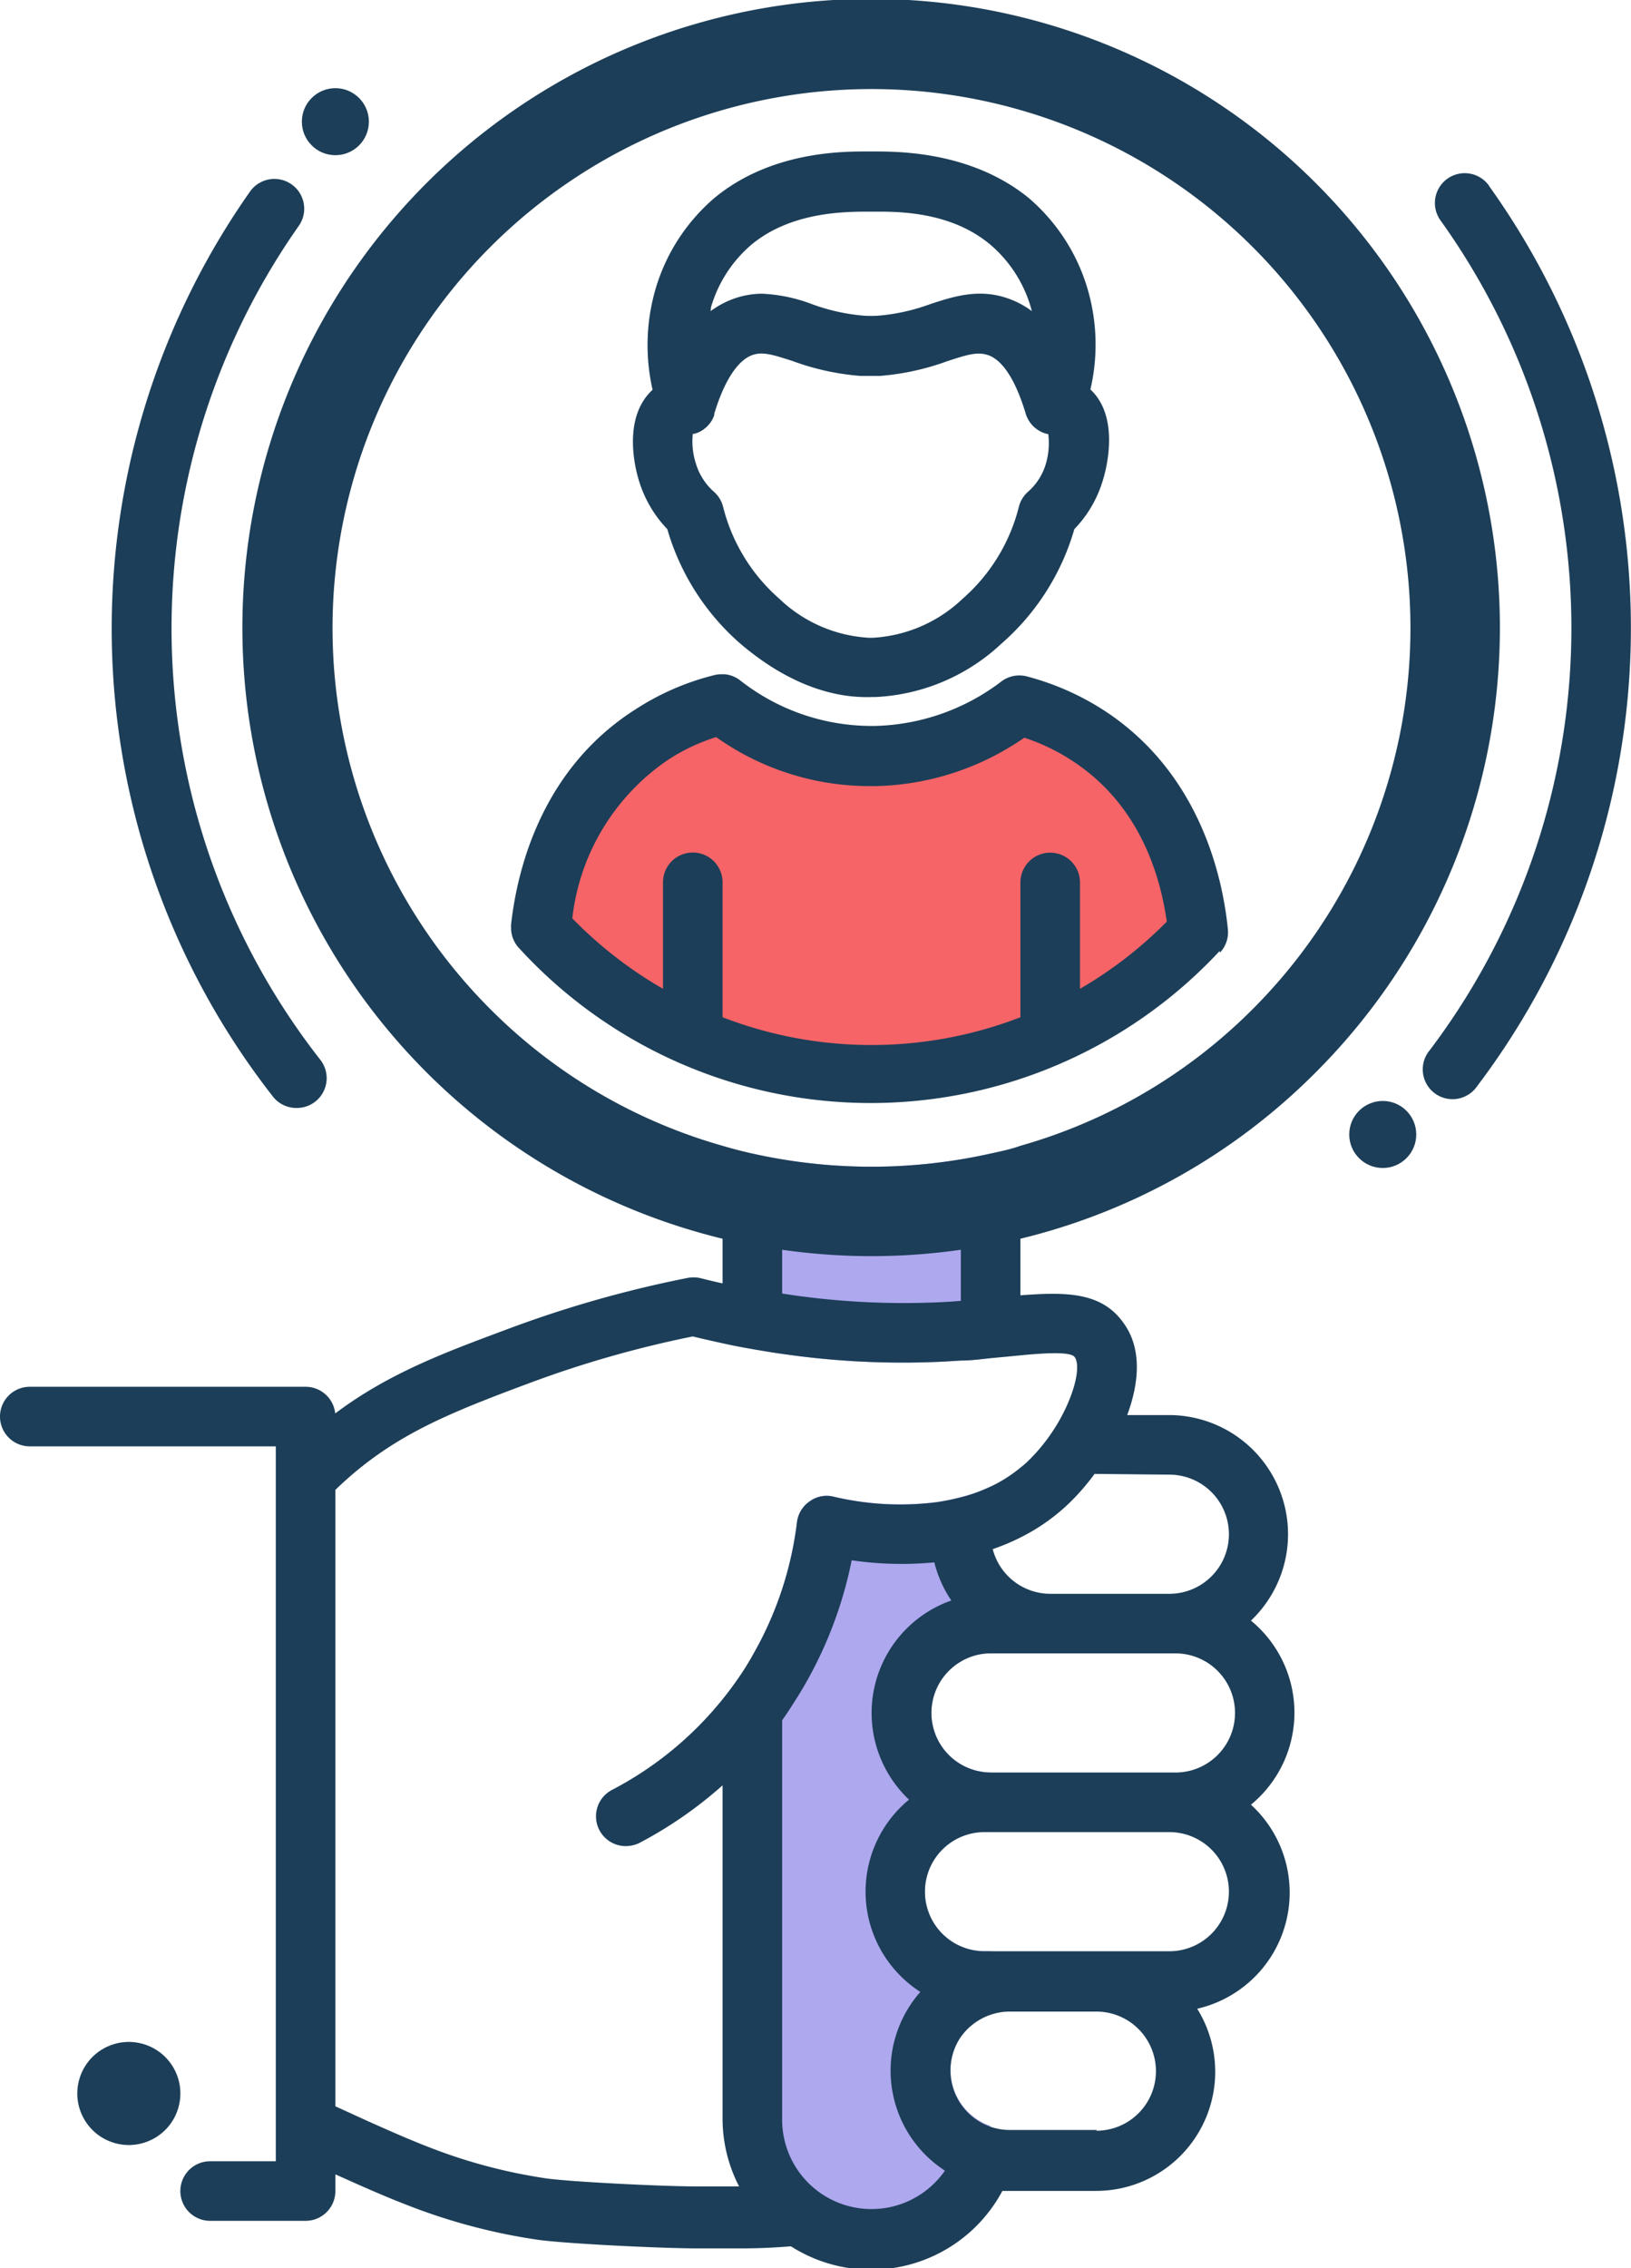 <svg id="177c363e-e797-46a7-8df3-93264892c36d" data-name="icons" xmlns="http://www.w3.org/2000/svg" viewBox="0 0 109.52 152.29"><path d="M242.3,956.69a19.49,19.49,0,0,1-6.81-.37,1.94,1.94,0,0,0-1.62.29A2,2,0,0,0,233,958a23.6,23.6,0,0,1-3,9v31.06a8,8,0,0,0,14.73,4.3,7.8,7.8,0,0,0,1.25-3.8,4,4,0,0,1-2-6,4.07,4.07,0,0,1,2-1.51v-4.22h-.41a4,4,0,1,1,0-8H246v-4a4,4,0,0,1-2-7.45,3.9,3.9,0,0,1,2-.55V955.63a10.6,10.6,0,0,1-2,.72A15,15,0,0,1,242.3,956.69Z" transform="translate(-179.48 -855.83)" style="fill:#aea8ef"/><path d="M230,933.28v13.13c.67.12,1.34.23,2,.32a56.12,56.12,0,0,0,10.85.52l1.15-.07c.71,0,1.37-.1,2-.16V933.28A36.61,36.61,0,0,1,230,933.28Z" transform="translate(-179.48 -855.83)" style="fill:#aea8ef"/><path d="M252.48,905.18a16,16,0,0,0-4.56-2,16.48,16.48,0,0,1-9.66,3.44h-.36a16.2,16.2,0,0,1-10-3.48h0a15.58,15.58,0,0,0-4.68,2c-5.61,3.57-7.06,9.56-7.44,13,0,0,0,0,0,0a30,30,0,0,0,44.14.24C259.6,915,258.22,908.86,252.48,905.18Z" transform="translate(-179.48 -855.83)" style="fill:#f66467"/><path d="M215.8,918.16v0Z" transform="translate(-179.48 -855.83)" style="fill:#fabf62"/><g id="3cca1fbc-da93-4619-a821-21d4bb377563" data-name="recruitment"><circle cx="22.52" cy="8.17" r="2.25" style="fill:#1c3e58"/><circle cx="92.85" cy="76.17" r="2.25" style="fill:#1c3e58"/><path d="M267.83,927.83A42.22,42.22,0,1,0,228,939v3c-.5-.11-1-.23-1.51-.36a2.18,2.18,0,0,0-.88,0,77.07,77.07,0,0,0-11.81,3.34c-4.32,1.61-8.15,3-11.81,5.75a2,2,0,0,0-2-1.79H181.48a2,2,0,0,0,0,4H198v48h-4.41a2,2,0,1,0,0,4H200a2,2,0,0,0,2-2v-1.12l.56.25c1.36.61,2.78,1.24,4.36,1.85a39.83,39.83,0,0,0,8.66,2.29c1.93.27,8.37.58,10.72.58h3c1.1,0,2.19-.05,3.29-.14a10,10,0,0,0,14.2-3.72h6.3a8,8,0,0,0,6.78-12.23A8,8,0,0,0,263.48,977a8,8,0,0,0,0-12.36A8,8,0,0,0,258,950.84h-2.83c.83-2.24,1-4.55-.31-6.27-1.47-2-3.85-2-6.86-1.77V939A41.89,41.89,0,0,0,267.83,927.83ZM244,943.17q-.66.06-1.35.09a52.59,52.59,0,0,1-10.65-.58v-2.94a42.1,42.1,0,0,0,12,0Zm-1.78,17.56a8,8,0,0,0,1.14,2.56,8,8,0,0,0-2.84,13.37,8,8,0,0,0,.76,12.91,8,8,0,0,0,1.65,12,6,6,0,0,1-4.93,2.58,6,6,0,0,1-6-6V971.33c.23-.32.45-.64.67-1a27.61,27.61,0,0,0,4-9.74A23.22,23.22,0,0,0,242.22,960.73Zm10.9,38.11h-5.83a4.05,4.05,0,0,1-1.31-.22,4,4,0,0,1-2-6,4.07,4.07,0,0,1,2-1.51,4,4,0,0,1,1.29-.22h5.83a4,4,0,0,1,0,8Zm4.88-12H245.59a4,4,0,1,1,0-8H258a4,4,0,0,1,0,8Zm.41-20a4,4,0,1,1,0,8H246a4,4,0,0,1-2-7.45,3.9,3.9,0,0,1,2-.55h12.41Zm-.41-12a4,4,0,0,1,0,8h-8a4,4,0,0,1-3.86-3,14.19,14.19,0,0,0,1.86-.78,13.16,13.16,0,0,0,3.4-2.43,15.54,15.54,0,0,0,1.58-1.84Zm-6.36-7.9c.4.54.08,2.16-.83,3.9a12.21,12.21,0,0,1-2.21,3,6.08,6.08,0,0,1-.6.53,9.5,9.5,0,0,1-2,1.27,10.6,10.6,0,0,1-2,.72,15,15,0,0,1-1.7.34,19.49,19.49,0,0,1-6.81-.37,1.94,1.94,0,0,0-1.62.29A2,2,0,0,0,233,958a23.6,23.6,0,0,1-3,9c-.21.37-.43.74-.67,1.1-.43.65-.87,1.25-1.33,1.82a23.44,23.44,0,0,1-7.43,6.09,2,2,0,0,0-.84,2.7,2,2,0,0,0,1.77,1.07,2.09,2.09,0,0,0,.93-.22,27.92,27.92,0,0,0,5.57-3.86v22.36a9.89,9.89,0,0,0,1.11,4.57H226.3c-2.35,0-8.54-.31-10.14-.54a36,36,0,0,1-7.81-2.07c-1.48-.57-2.84-1.18-4.16-1.77l-2.19-1V955.87c.16-.17.34-.33.51-.49,3.57-3.26,7.15-4.69,12.69-6.75A72.32,72.32,0,0,1,226,945.56c.68.17,1.37.32,2,.46s1.34.28,2,.39,1.34.23,2,.32a56.12,56.12,0,0,0,10.85.52l1.15-.07c.71,0,1.37-.1,2-.16l1.07-.1.93-.09C249.66,946.67,251.36,946.57,251.64,946.94ZM246,933.28c-.66.15-1.33.28-2,.39a36.6,36.6,0,0,1-12,0c-.67-.11-1.34-.24-2-.39s-1.34-.32-2-.52a35.83,35.83,0,0,1-15.59-9.17,36.19,36.19,0,1,1,51.18,0A35.83,35.83,0,0,1,248,932.76C247.34,933,246.67,933.13,246,933.28Z" transform="translate(-179.48 -855.83)" style="fill:#1c3e58"/><circle cx="191.17" cy="993.38" r="3.47" transform="matrix(0.27, -0.96, 0.96, 0.27, -996.61, 55.87)" style="fill:#1c3e58"/><path d="M199.44,930.22A2,2,0,0,0,201,927a47,47,0,0,1-1.46-56,2,2,0,0,0-3.27-2.31,51,51,0,0,0,1.58,60.82A2,2,0,0,0,199.44,930.22Z" transform="translate(-179.48 -855.83)" style="fill:#1c3e58"/><path d="M279.46,868.29a2,2,0,1,0-3.25,2.34,47,47,0,0,1-.73,55.72,2,2,0,1,0,3.18,2.42,51,51,0,0,0,.79-60.48Z" transform="translate(-179.48 -855.83)" style="fill:#1c3e58"/><path d="M261.41,919.78a2,2,0,0,0,.52-1.56c-.37-3.73-2-10.61-8.36-14.72a17.88,17.88,0,0,0-5.08-2.24,2,2,0,0,0-.57-.08h0a2,2,0,0,0-1.18.39,14.55,14.55,0,0,1-8.47,3h-.41a14.28,14.28,0,0,1-8.72-3.09,2,2,0,0,0-1-.38h-.24a2,2,0,0,0-.54.08,17.37,17.37,0,0,0-5.21,2.28c-6.3,4-7.94,10.75-8.35,14.43a2,2,0,0,0,0,.23h0s0,.07,0,.11h0a2,2,0,0,0,.11.56h0a2,2,0,0,0,.38.65h0l0,0a32,32,0,0,0,47.08.25ZM252,922.22v-7.14a2,2,0,1,0-4,0v9.05a27.75,27.75,0,0,1-20,0v-9.06a2,2,0,1,0-4,0v7.15a28,28,0,0,1-6.09-4.73,14.86,14.86,0,0,1,6.44-10.65,12.94,12.94,0,0,1,3.22-1.52,17.79,17.79,0,0,0,10.33,3.29h.36a18.16,18.16,0,0,0,10-3.25,13.56,13.56,0,0,1,3.13,1.49c4.37,2.8,5.93,7.29,6.44,10.86A27.76,27.76,0,0,1,252,922.22Z" transform="translate(-179.48 -855.83)" style="fill:#1c3e58"/><path d="M222.39,888.12a8.09,8.09,0,0,0,1.9,3.24,16.14,16.14,0,0,0,4.92,7.7c2.83,2.41,5.86,3.67,8.79,3.57h.26a13.27,13.27,0,0,0,8.46-3.58,16.11,16.11,0,0,0,4.9-7.69,8,8,0,0,0,1.89-3.2c.15-.45,1.29-4.22-.81-6.18a13.26,13.26,0,0,0-.17-6.68,12.78,12.78,0,0,0-4-6.2c-3.71-3-8.38-3.09-10.13-3.1h-.78c-1.76,0-6.43.05-10.14,3.1a12.78,12.78,0,0,0-4,6.2,13.5,13.5,0,0,0-.18,6.7C221.13,884,222.26,887.71,222.39,888.12ZM249.7,887a4,4,0,0,1-1.18,1.84,2,2,0,0,0-.62,1,12.12,12.12,0,0,1-3.79,6.2,9.51,9.51,0,0,1-6,2.61h-.3a9.47,9.47,0,0,1-6-2.62,12.12,12.12,0,0,1-3.78-6.19,2,2,0,0,0-.62-1,4.09,4.09,0,0,1-1.2-1.88,4.84,4.84,0,0,1-.21-2l.07,0a2,2,0,0,0,.29-.09,2,2,0,0,0,.34-.19l.2-.16a2.23,2.23,0,0,0,.36-.43,2,2,0,0,0,.18-.38s0-.06,0-.09c.65-2.17,1.55-3.57,2.53-3.94.69-.26,1.37-.05,2.73.39a17.09,17.09,0,0,0,4.56,1c.22,0,.44,0,.65,0l.65,0a17.09,17.09,0,0,0,4.56-1c1.36-.44,2-.64,2.73-.39,1,.36,1.86,1.76,2.51,3.94a2,2,0,0,0,1.45,1.35l.06,0A4.94,4.94,0,0,1,249.7,887Zm-22.48-10.53a8.73,8.73,0,0,1,2.75-4.24c2.62-2.15,6.14-2.18,7.65-2.19h.7c1.5,0,5,0,7.63,2.19a8.73,8.73,0,0,1,2.75,4.24l.07.25a5.93,5.93,0,0,0-1.46-.8c-2-.76-3.73-.21-5.37.33a13.3,13.3,0,0,1-3.54.78,8,8,0,0,1-.86,0,13.29,13.29,0,0,1-3.54-.78,10.77,10.77,0,0,0-3.34-.7,5.72,5.72,0,0,0-2,.37,5.94,5.94,0,0,0-1.46.8Z" transform="translate(-179.48 -855.83)" style="fill:#1c3e58"/></g></svg>